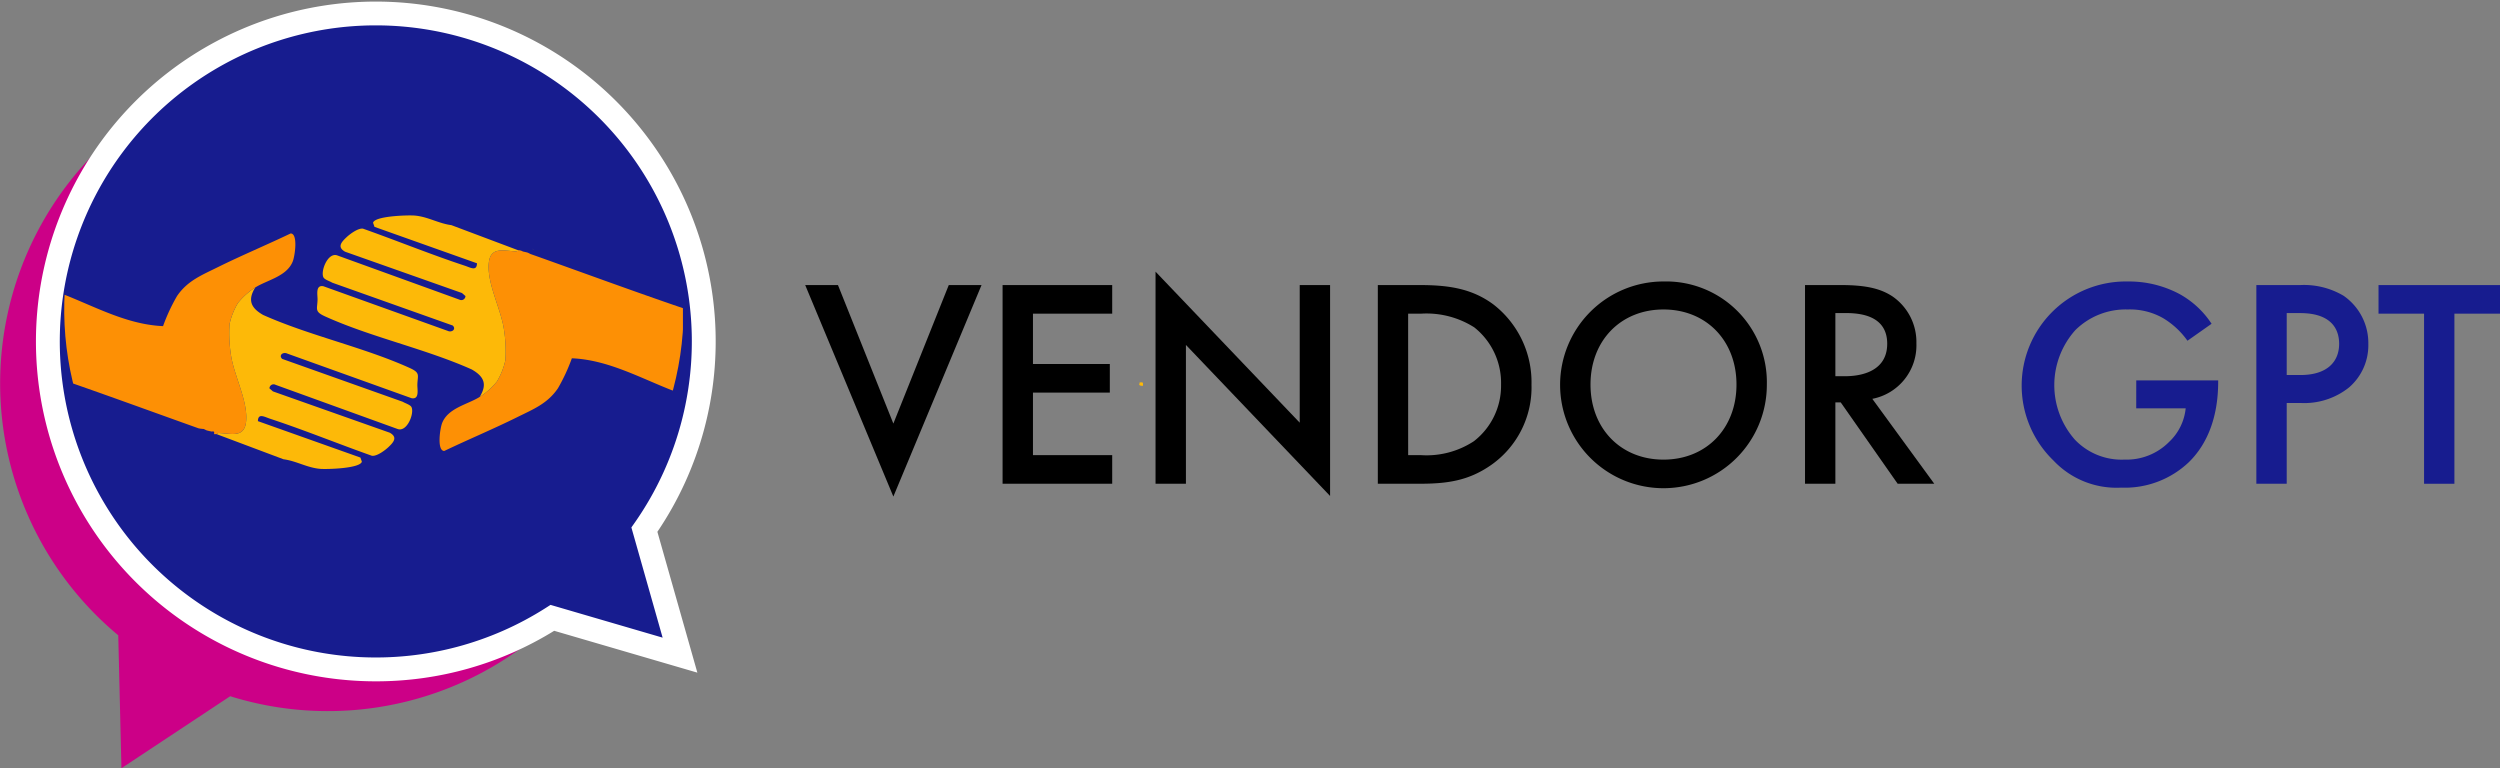 <svg id="Group_16954" data-name="Group 16954" xmlns="http://www.w3.org/2000/svg" xmlns:xlink="http://www.w3.org/1999/xlink" width="279.973" height="86.032" viewBox="0 0 279.973 86.032">
  <rect x="0" y="0" width="279.973" height="86.032" fill="#808080" stroke="none"/>
  <defs>
    <clipPath id="clip-path">
      <rect id="Rectangle_3755" data-name="Rectangle 3755" width="279.973" height="86.032" fill="none"/>
    </clipPath>
    <clipPath id="clip-path-2">
      <path id="Path_13787" data-name="Path 13787" d="M45.126,0A34.682,34.682,0,1,0,79.807,34.682,34.681,34.681,0,0,0,45.126,0Z" transform="translate(-10.444)" fill="none"/>
    </clipPath>
  </defs>
  <g id="Group_16949" data-name="Group 16949" transform="translate(0 0)">
    <g id="Group_16948" data-name="Group 16948" clip-path="url(#clip-path)">
      <path id="Path_13775" data-name="Path 13775" d="M185.3,62.194c.406-.045.428-.024.383.383-.687-.015-.275-.309-.383-.383" transform="translate(-57.693 -19.361)" fill="#fdb908"/>
      <path id="Path_13776" data-name="Path 13776" d="M184.029,62.52a3.89,3.89,0,0,1-.383-.191Z" transform="translate(-57.186 -19.409)" fill="#fdb908"/>
      <path id="Path_13777" data-name="Path 13777" d="M25.779,80.759a36.7,36.7,0,1,0-12.536-6.821L13.6,88.822Z" transform="translate(0 -2.79)" fill="#cc0087"/>
      <path id="Path_13778" data-name="Path 13778" d="M74.584,60a36.7,36.7,0,1,0-10.3,9.876l14.291,4.178Z" transform="translate(-2.42 -0.681)" fill="#171c8f"/>
      <path id="Path_13779" data-name="Path 13779" d="M43.9,76.379A38.062,38.062,0,1,1,75.436,59.634l4.477,15.772L63.879,70.719a37.939,37.939,0,0,1-19.98,5.66m0-73.461A35.395,35.395,0,1,0,62.957,68.144l.512-.327,12.555,3.67-3.5-12.341.366-.521A35.4,35.4,0,0,0,43.9,2.918" transform="translate(-1.816 -0.077)" fill="#fff"/>
      <path id="Path_13780" data-name="Path 13780" d="M36.94,68.18c.294-.033.31-.017.277.277-.5-.011-.2-.223-.277-.277" transform="translate(-11.497 -21.227)" fill="#fdb908"/>
      <path id="Path_13781" data-name="Path 13781" d="M36.019,67.922a2.848,2.848,0,0,1-.277-.138Z" transform="translate(-11.13 -21.107)" fill="#fdb908"/>
      <path id="Path_13782" data-name="Path 13782" d="M86.517,40.449a2.848,2.848,0,0,1,.277.138Z" transform="translate(-26.941 -12.595)" fill="#fdb908"/>
    </g>
  </g>
  <g id="Group_16951" data-name="Group 16951" transform="translate(7.192)">
    <g id="Group_16950" data-name="Group 16950" clip-path="url(#clip-path-2)">
      <path id="Path_13783" data-name="Path 13783" d="M8.453,44.305c4.1,1.425,8.006,3.854,12.439,4.04a20.51,20.51,0,0,1,1.562-3.365c1.172-1.719,2.754-2.336,4.552-3.228,2.686-1.331,5.472-2.492,8.177-3.787.843.014.476,2.52.238,3.125-.668,1.7-2.867,2.082-4.205,2.927a8.13,8.13,0,0,0-1.936,1.737,7.943,7.943,0,0,0-.943,2.372,15.879,15.879,0,0,0,.178,3.561c.373,2.277,1.854,5,1.689,7.238-.148,2.006-1.7,1.436-3.1,1.39-.115,0-.191.125-.209.125-.1,0-.193,0-.289,0,.034-.306.018-.322-.288-.288-.025-.017-.369-.072-.576-.145l-.289-.144a4.276,4.276,0,0,1-.572-.069c-5.474-1.951-10.929-3.96-16.427-5.838Z" transform="translate(-9.824 -11.822)" fill="#fd9005"/>
      <path id="Path_13784" data-name="Path 13784" d="M39.555,46.753c-.882,1.428-.475,2.3.885,3.077,5.2,2.321,11.261,3.608,16.4,5.93,1.237.558.9.8.871,1.873-.014.547.26,1.684-.651,1.518l-13.9-4.99c-.491-.237-1.015.186-.586.59l13.5,4.8c.256.165.85.333.981.6.339.7-.508,2.856-1.575,2.443L41.825,57.651a.463.463,0,0,0-.679.4l.39.339,13.086,4.627c.907.509.437,1.057-.149,1.612-.391.37-1.3,1.046-1.848.973-3.807-1.348-7.578-2.889-11.412-4.152-.611-.2-1.345-.665-1.359.271L51.335,65.8l.16.457c-.178.77-3.942.869-4.663.808-1.476-.125-2.673-.888-4.112-1.074l-7.487-2.813c.017,0,.094-.129.209-.125,1.4.046,2.953.615,3.1-1.391.165-2.238-1.317-4.96-1.689-7.238a15.875,15.875,0,0,1-.178-3.561,7.943,7.943,0,0,1,.943-2.372,8.145,8.145,0,0,1,1.936-1.737" transform="translate(-18.163 -14.558)" fill="#fdb908"/>
      <path id="Path_13785" data-name="Path 13785" d="M98.74,56.832c-4.1-1.425-8.006-3.854-12.439-4.04a20.51,20.51,0,0,1-1.562,3.365c-1.172,1.719-2.754,2.336-4.552,3.228-2.686,1.331-5.472,2.492-8.177,3.787-.843-.014-.476-2.52-.238-3.125.668-1.7,2.867-2.082,4.205-2.927a8.13,8.13,0,0,0,1.936-1.737,7.925,7.925,0,0,0,.943-2.372,15.88,15.88,0,0,0-.178-3.561c-.373-2.277-1.854-5-1.689-7.238.148-2.006,1.7-1.436,3.1-1.39.115,0-.019.007,0,.007.1,0,.048-.146.144-.144a1.083,1.083,0,0,1,.576.144c.024.017.368.072.576.144l.288.145.639.225c5.474,1.951,10.929,3.96,16.427,5.838Z" transform="translate(-29.451 -12.668)" fill="#fd9005"/>
      <path id="Path_13786" data-name="Path 13786" d="M69.77,55.363c.882-1.428.475-2.3-.885-3.077-5.2-2.321-11.261-3.608-16.4-5.93-1.237-.558-.9-.8-.871-1.873.014-.547-.26-1.684.651-1.518l13.9,4.99c.491.237,1.015-.186.586-.59l-13.5-4.8c-.256-.165-.85-.333-.981-.6-.339-.7.508-2.856,1.575-2.443L67.5,44.465a.463.463,0,0,0,.679-.4l-.39-.339L54.7,39.1c-.907-.509-.437-1.057.149-1.612.391-.37,1.3-1.046,1.848-.973,3.807,1.348,7.578,2.889,11.412,4.152.611.2,1.345.665,1.359-.271L57.99,36.316l-.16-.457c.178-.77,3.942-.869,4.663-.808,1.476.125,2.673.888,4.112,1.074l7.487,2.814c-.017,0-.094.129-.209.125-1.4-.046-2.953-.615-3.1,1.391-.165,2.238,1.317,4.96,1.689,7.238a15.875,15.875,0,0,1,.178,3.561,7.943,7.943,0,0,1-.943,2.372,8.145,8.145,0,0,1-1.936,1.737" transform="translate(-23.244 -10.91)" fill="#fdb908"/>
    </g>
  </g>
  <g id="Group_16953" data-name="Group 16953" transform="translate(0 0)">
    <g id="Group_16952" data-name="Group 16952" clip-path="url(#clip-path)">
      <path id="Path_13788" data-name="Path 13788" d="M134.619,46.359l6.205,15.513,6.205-15.513h3.67l-9.875,23.686L130.95,46.359Z" transform="translate(-40.777 -14.436)"/>
      <path id="Path_13789" data-name="Path 13789" d="M175.328,49.562h-8.874V55.2h8.607v3.2h-8.607v7.006h8.874v3.2H163.051V46.359h12.277Z" transform="translate(-50.773 -14.436)"/>
      <path id="Path_13790" data-name="Path 13790" d="M187.926,67.932V44.179l16.147,16.914V45.68h3.4V69.3L191.329,52.386V67.932Z" transform="translate(-58.518 -13.757)"/>
      <path id="Path_13791" data-name="Path 13791" d="M228.74,46.36c3.1,0,5.8.333,8.274,2.168a11.014,11.014,0,0,1,4.27,8.974,10.611,10.611,0,0,1-4.47,8.974c-2.6,1.834-5.037,2.135-8.14,2.135h-4.6V46.36Zm-1.268,19.049h1.468a9.636,9.636,0,0,0,5.9-1.568,7.847,7.847,0,0,0,3.035-6.339,7.93,7.93,0,0,0-3-6.405,9.972,9.972,0,0,0-5.938-1.535h-1.468Z" transform="translate(-69.773 -14.436)"/>
      <path id="Path_13792" data-name="Path 13792" d="M276.873,57.32A11.576,11.576,0,1,1,265.3,45.777,11.288,11.288,0,0,1,276.873,57.32m-3.4,0c0-4.937-3.4-8.407-8.173-8.407s-8.174,3.47-8.174,8.407,3.4,8.407,8.174,8.407,8.173-3.47,8.173-8.407" transform="translate(-79.006 -14.255)"/>
      <path id="Path_13793" data-name="Path 13793" d="M297.517,46.359c2.7,0,4.437.334,5.871,1.3a6.208,6.208,0,0,1,2.636,5.238,6.1,6.1,0,0,1-4.937,6.205l6.938,9.508h-4.1L297.55,59.5h-.6v9.108h-3.4V46.359Zm-.567,10.209h1.067c.934,0,4.738-.1,4.738-3.637,0-3.135-2.969-3.436-4.637-3.436h-1.168Z" transform="translate(-91.408 -14.436)"/>
      <path id="Path_13794" data-name="Path 13794" d="M341.734,56.853h9.174v.167c0,3.8-1.134,6.906-3.3,9.008a10.4,10.4,0,0,1-7.573,2.836,9.693,9.693,0,0,1-7.573-3.036,11.663,11.663,0,0,1,8.307-20.05,12.032,12.032,0,0,1,5.8,1.4,10.118,10.118,0,0,1,3.6,3.336l-2.7,1.9a9.067,9.067,0,0,0-2.736-2.535,7.494,7.494,0,0,0-3.936-.967,8.029,8.029,0,0,0-5.872,2.3,9.234,9.234,0,0,0-.067,12.277,7.225,7.225,0,0,0,5.571,2.235,6.686,6.686,0,0,0,4.971-1.969,5.966,5.966,0,0,0,1.868-3.769h-5.538Z" transform="translate(-102.496 -14.255)" fill="#171c8f"/>
      <path id="Path_13795" data-name="Path 13795" d="M371.851,46.36a8.7,8.7,0,0,1,4.871,1.2,6.44,6.44,0,0,1,2.769,5.4,6.23,6.23,0,0,1-2.168,4.871,8.033,8.033,0,0,1-5.437,1.735h-1.535v9.041h-3.4V46.36Zm-1.5,10.075h1.535c2.936,0,4.336-1.434,4.336-3.5,0-1.235-.5-3.436-4.37-3.436h-1.5Z" transform="translate(-114.264 -14.436)" fill="#171c8f"/>
      <path id="Path_13796" data-name="Path 13796" d="M395.318,49.562V68.611h-3.4V49.562h-5.1v-3.2h13.611v3.2Z" transform="translate(-120.45 -14.436)" fill="#171c8f"/>
    </g>
  </g>
</svg>
